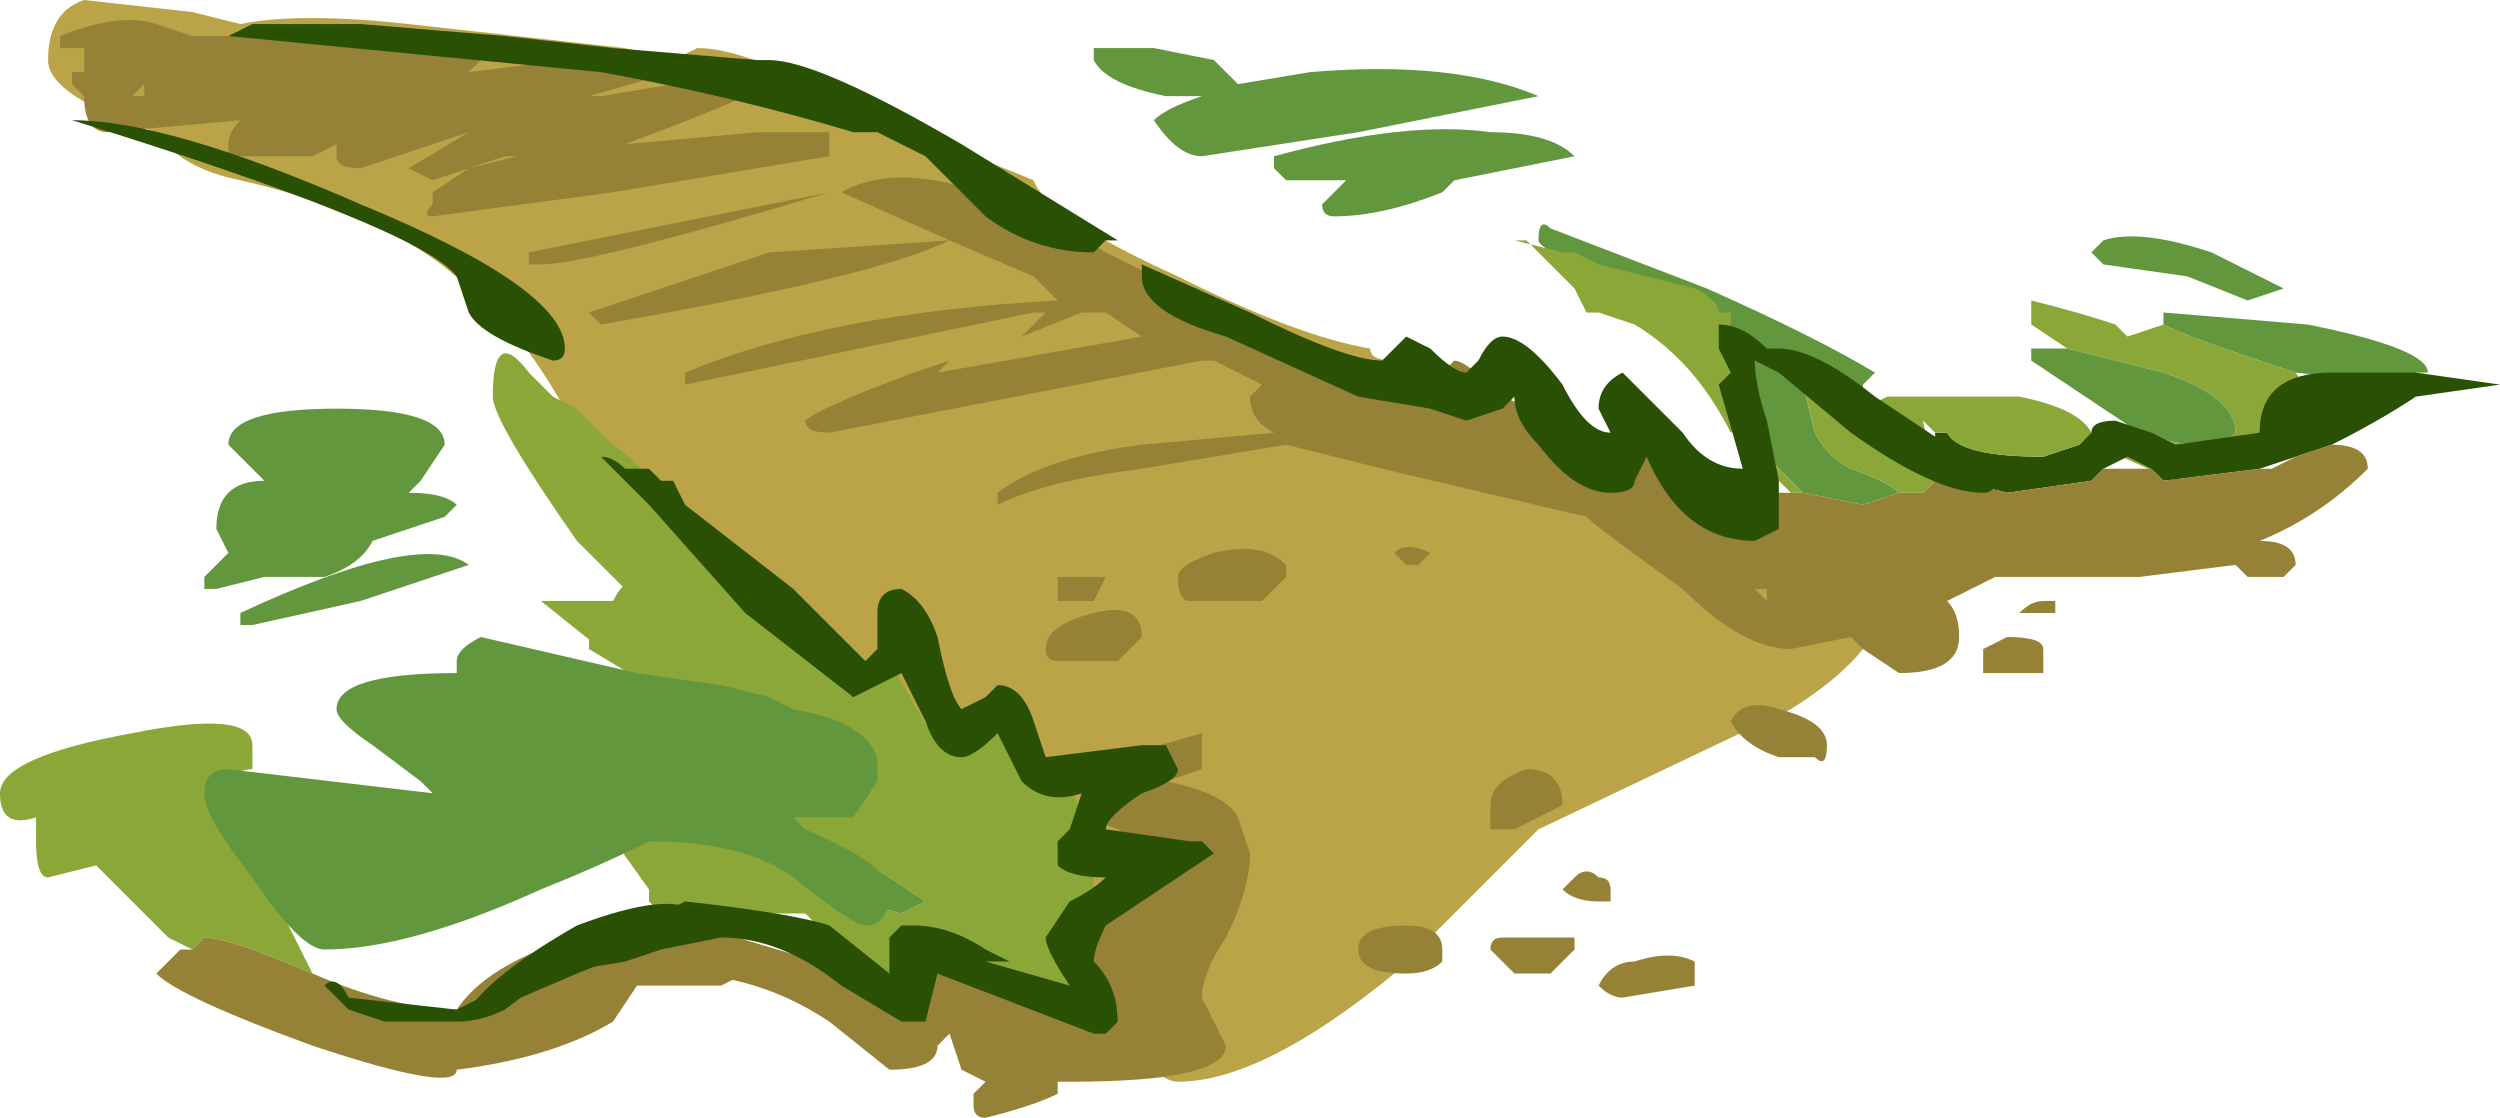 <?xml version="1.0" encoding="UTF-8" standalone="no"?>
<svg xmlns:ffdec="https://www.free-decompiler.com/flash" xmlns:xlink="http://www.w3.org/1999/xlink" ffdec:objectType="frame" height="32.55px" width="72.8px" xmlns="http://www.w3.org/2000/svg">
  <g transform="matrix(1.0, 0.0, 0.0, 1.0, 20.3, 10.85)">
    <use ffdec:characterId="148" height="4.65" transform="matrix(7.0, 0.0, 0.0, 7.0, -20.3, -10.85)" width="10.4" xlink:href="#shape0"/>
  </g>
  <defs>
    <g id="shape0" transform="matrix(1.0, 0.0, 0.0, 1.0, 2.9, 1.55)">
      <path d="M-0.3 2.35 L0.05 2.35 -0.05 2.4 -0.4 2.5 Q-0.75 2.65 -1.0 2.7 L-0.55 2.45 -0.45 2.35 -0.3 2.35" fill="#295003" fill-rule="evenodd" stroke="none"/>
      <path d="M0.0 0.9 L-0.2 0.65 -0.55 0.15 Q-0.75 -0.2 -0.95 -0.35 -1.25 -0.65 -1.9 -0.8 -2.15 -0.85 -2.25 -1.0 -2.7 -1.15 -2.7 -1.3 -2.7 -1.5 -2.55 -1.55 L-2.1 -1.5 -1.9 -1.45 Q-1.65 -1.5 -1.2 -1.45 L-0.3 -1.35 -0.1 -1.3 0.0 -1.35 Q0.2 -1.35 0.55 -1.15 L0.75 -1.0 Q1.05 -0.95 1.4 -0.8 1.45 -0.65 2.0 -0.4 2.5 -0.15 2.8 -0.1 2.8 -0.05 2.9 -0.05 L4.05 0.35 Q4.7 0.55 4.8 0.65 L4.95 0.9 Q4.95 1.15 4.55 1.4 L3.5 1.9 2.9 2.5 Q2.35 2.95 2.0 2.95 1.9 2.95 1.75 2.7 L1.65 2.5 1.6 2.35 1.65 2.2 Q1.4 2.1 1.15 1.95 L0.0 0.9" fill="#bba448" fill-rule="evenodd" stroke="none"/>
      <path d="M0.0 0.9 L1.15 1.95 1.55 2.25 1.6 2.35 1.65 2.5 1.6 2.55 1.5 2.55 1.2 2.5 0.9 2.35 0.8 2.55 0.6 2.4 0.45 2.25 -0.15 2.25 -0.2 2.2 -0.2 2.15 -0.45 1.8 -0.8 1.45 0.3 2.0 0.35 2.0 0.65 2.15 0.65 2.2 0.85 2.25 0.95 2.2 0.8 2.1 0.45 1.9 -0.2 1.3 -0.45 1.15 Q-0.45 0.95 -0.35 0.95 -0.25 0.75 0.0 0.9 M5.7 -0.1 L5.55 -0.2 5.55 -0.3 Q5.75 -0.25 5.9 -0.2 L5.95 -0.15 6.1 -0.2 Q6.2 -0.15 6.5 -0.05 L6.65 0.0 6.75 0.15 6.15 0.45 5.7 0.25 6.0 0.25 Q6.15 0.3 6.25 0.3 L6.35 0.3 6.4 0.25 Q6.4 0.1 6.1 0.0 L5.7 -0.1 M-2.1 2.4 L-2.2 2.35 -2.5 2.05 -2.7 2.1 Q-2.75 2.1 -2.75 1.95 L-2.75 1.85 Q-2.9 1.9 -2.9 1.75 -2.9 1.6 -2.35 1.5 -1.85 1.4 -1.85 1.55 L-1.85 1.65 Q-1.9 1.65 -2.0 1.7 L-1.6 2.5 Q-1.95 2.35 -2.05 2.35 L-2.1 2.4" fill="#8ba738" fill-rule="evenodd" stroke="none"/>
      <path d="M-0.8 1.45 L-1.0 1.55 Q-1.15 1.55 -1.15 1.45 L-1.05 1.3 -0.2 1.3 0.45 1.9 0.8 2.1 0.95 2.2 0.85 2.25 0.65 2.2 0.65 2.15 0.35 2.0 0.3 2.0 -0.8 1.45 M4.15 -0.2 Q3.5 -0.5 3.5 -0.55 3.5 -0.65 3.55 -0.6 L4.2 -0.35 Q4.65 -0.15 4.9 0.0 L4.85 0.05 Q4.85 0.1 4.75 0.1 L4.15 -0.2 M5.7 -0.1 L6.1 0.0 Q6.4 0.1 6.4 0.25 L6.35 0.3 6.25 0.3 Q6.15 0.3 6.0 0.25 L5.55 -0.05 5.55 -0.1 5.7 -0.1 M6.65 0.0 L6.5 -0.05 Q6.2 -0.15 6.1 -0.2 L6.1 -0.25 6.7 -0.2 Q7.2 -0.1 7.2 0.0 L7.15 0.0 7.1 0.05 6.65 0.0 M5.85 -0.45 L5.8 -0.5 5.85 -0.55 Q6.0 -0.6 6.3 -0.5 L6.6 -0.35 6.45 -0.3 6.2 -0.4 5.85 -0.45" fill="#62973e" fill-rule="evenodd" stroke="none"/>
      <path d="M-0.3 2.35 L-0.45 2.35 -0.55 2.45 -1.0 2.7 Q-0.75 2.65 -0.4 2.5 L-0.05 2.4 0.05 2.35 Q0.2 2.4 0.2 2.45 L0.2 2.5 0.1 2.55 -0.25 2.55 -0.35 2.7 Q-0.6 2.85 -1.0 2.9 -1.0 3.0 -1.6 2.8 -2.15 2.6 -2.25 2.5 L-2.15 2.4 -2.1 2.4 -2.05 2.35 Q-1.95 2.35 -1.6 2.5 -1.25 2.65 -1.0 2.65 -0.9 2.5 -0.65 2.4 -0.4 2.25 -0.3 2.35" fill="#958237" fill-rule="evenodd" stroke="none"/>
      <path d="M6.8 0.3 L6.65 0.35 6.5 0.4 6.1 0.45 6.05 0.4 5.95 0.35 5.85 0.4 5.8 0.45 5.45 0.5 5.25 0.45 5.15 0.3 5.15 0.25 5.2 0.25 Q5.25 0.35 5.6 0.35 L5.75 0.3 5.8 0.25 Q5.8 0.2 5.9 0.2 L6.05 0.25 6.15 0.3 6.5 0.25 Q6.5 0.0 6.8 0.0 L7.15 0.0 7.5 0.05 7.15 0.1 Q7.0 0.2 6.8 0.3 M0.0 2.3 L-0.5 2.5 -0.85 2.65 -0.95 2.65 Q-0.85 2.5 -0.5 2.3 -0.1 2.15 0.0 2.25 L0.0 2.3" fill="#295003" fill-rule="evenodd" stroke="none"/>
      <path d="M5.0 0.5 L4.85 0.55 4.6 0.5 4.45 0.35 4.4 0.2 4.35 0.1 4.35 0.05 4.4 0.0 4.4 -0.05 4.5 -0.05 4.6 0.05 4.65 0.25 Q4.7 0.35 4.8 0.4 4.95 0.45 5.0 0.5 M2.6 -0.7 L2.7 -0.8 2.45 -0.8 2.4 -0.85 2.4 -0.9 Q2.95 -1.05 3.3 -1.0 3.55 -1.0 3.65 -0.9 L3.15 -0.8 3.1 -0.75 Q2.85 -0.65 2.65 -0.65 2.6 -0.65 2.6 -0.7 M2.25 -1.2 L2.55 -1.25 Q3.15 -1.3 3.5 -1.15 L2.75 -1.0 2.1 -0.9 Q2.0 -0.9 1.9 -1.05 1.95 -1.1 2.1 -1.15 L1.95 -1.15 Q1.7 -1.2 1.65 -1.3 L1.65 -1.35 1.9 -1.35 2.15 -1.3 2.25 -1.2 M0.1 1.3 L0.3 1.35 0.4 1.4 Q0.7 1.45 0.75 1.6 L0.75 1.7 0.65 1.85 0.4 1.85 0.45 1.9 Q0.8 2.05 0.8 2.15 0.8 2.3 0.7 2.3 0.65 2.3 0.4 2.1 0.2 1.95 -0.2 1.95 -0.4 2.05 -0.65 2.15 -1.2 2.4 -1.55 2.4 -1.65 2.4 -1.85 2.1 -2.05 1.85 -2.05 1.75 -2.05 1.65 -1.95 1.65 L-1.1 1.75 -1.15 1.7 -1.35 1.55 Q-1.5 1.45 -1.5 1.4 -1.5 1.25 -1.0 1.25 L-1.0 1.2 Q-1.0 1.15 -0.9 1.1 L-0.25 1.25 0.1 1.3 M-0.95 0.8 L-1.4 0.95 -1.85 1.05 -1.9 1.05 -1.9 1.0 Q-1.15 0.65 -0.95 0.8 M-1.05 1.5 L-1.0 1.5 -1.15 1.45 -1.05 1.5 M-1.05 0.6 L-1.35 0.7 Q-1.4 0.8 -1.55 0.85 L-1.8 0.85 -2.0 0.9 -2.05 0.9 -2.05 0.85 -1.95 0.75 -2.0 0.65 Q-2.0 0.45 -1.8 0.45 L-1.95 0.3 Q-1.95 0.15 -1.5 0.15 -1.05 0.15 -1.05 0.3 L-1.15 0.45 -1.2 0.5 Q-1.05 0.5 -1.0 0.55 L-1.05 0.6" fill="#62973e" fill-rule="evenodd" stroke="none"/>
      <path d="M6.8 0.3 Q6.95 0.3 6.95 0.4 6.75 0.6 6.5 0.7 6.65 0.7 6.65 0.8 L6.6 0.85 6.45 0.85 6.4 0.8 6.0 0.85 5.4 0.85 5.2 0.95 Q5.25 1.0 5.25 1.1 5.25 1.25 5.0 1.25 L4.85 1.15 4.8 1.1 4.55 1.15 Q4.35 1.15 4.1 0.9 3.75 0.65 3.7 0.6 L2.85 0.4 2.45 0.3 1.85 0.4 Q1.45 0.45 1.25 0.55 L1.25 0.5 Q1.45 0.35 1.85 0.3 L2.4 0.25 Q2.3 0.2 2.3 0.1 L2.35 0.05 2.15 -0.05 2.1 -0.05 0.55 0.25 Q0.45 0.25 0.45 0.2 0.5 0.15 0.9 0.0 L1.05 -0.05 1.0 0.0 1.85 -0.15 1.7 -0.25 1.6 -0.25 1.35 -0.15 1.45 -0.25 1.4 -0.25 -0.05 0.05 -0.05 0.0 Q0.55 -0.25 1.5 -0.3 L1.4 -0.4 1.05 -0.55 Q0.75 -0.4 -0.4 -0.2 L-0.45 -0.25 0.3 -0.5 1.05 -0.55 0.6 -0.75 Q0.95 -0.95 1.7 -0.5 L2.5 -0.1 3.1 0.0 3.15 -0.05 Q3.2 -0.05 3.35 0.1 L3.95 0.35 4.2 0.45 4.5 0.5 4.55 0.5 4.6 0.5 4.85 0.55 5.0 0.5 5.1 0.5 5.15 0.45 5.25 0.45 5.45 0.5 5.8 0.45 5.85 0.4 6.05 0.4 6.1 0.45 6.5 0.4 6.55 0.4 6.65 0.35 6.8 0.3 M0.55 -0.75 Q-0.45 -0.45 -0.65 -0.45 L-0.7 -0.45 -0.7 -0.5 0.55 -0.75 M0.25 -1.0 L0.55 -1.0 0.55 -0.9 -0.35 -0.75 -1.1 -0.65 Q-1.15 -0.65 -1.1 -0.7 L-1.1 -0.75 -0.95 -0.85 -0.75 -0.9 -0.8 -0.9 -1.1 -0.8 -1.2 -0.85 -0.95 -1.0 -1.4 -0.85 Q-1.5 -0.85 -1.5 -0.9 L-1.5 -0.95 -1.6 -0.9 -1.95 -0.9 -1.95 -0.95 Q-1.95 -1.0 -1.9 -1.05 L-2.45 -1.0 Q-2.55 -1.0 -2.55 -1.15 L-2.6 -1.2 -2.6 -1.25 -2.55 -1.25 -2.55 -1.35 -2.65 -1.35 -2.65 -1.4 Q-2.4 -1.5 -2.25 -1.45 L-2.1 -1.4 -1.6 -1.4 -0.9 -1.3 -0.95 -1.25 -0.55 -1.3 -0.1 -1.25 -0.45 -1.15 -0.4 -1.15 0.2 -1.25 0.2 -1.15 Q0.1 -1.1 -0.3 -0.95 L0.25 -1.0 M0.0 2.3 L0.5 2.45 0.9 2.55 Q0.9 2.5 1.05 2.5 L1.75 2.7 1.75 2.65 1.65 2.5 1.6 2.35 1.9 2.0 1.75 1.9 Q1.6 1.85 1.6 1.75 L1.75 1.6 2.1 1.5 2.1 1.65 1.95 1.7 Q2.2 1.75 2.25 1.85 L2.3 2.0 Q2.3 2.15 2.2 2.35 2.1 2.5 2.1 2.6 L2.2 2.8 Q2.2 2.95 1.55 2.95 L1.5 2.95 1.5 3.0 Q1.4 3.05 1.2 3.1 1.15 3.1 1.15 3.05 L1.15 3.0 1.2 2.95 1.1 2.9 1.05 2.75 1.0 2.8 Q1.0 2.9 0.8 2.9 L0.55 2.7 Q0.25 2.5 -0.1 2.5 -0.25 2.5 -0.55 2.6 L-0.85 2.7 Q-0.95 2.7 -0.9 2.7 L-0.85 2.65 -0.5 2.5 0.0 2.3 M1.45 1.15 Q1.45 1.05 1.65 1.0 1.85 0.95 1.85 1.1 L1.75 1.2 1.5 1.2 Q1.45 1.2 1.45 1.15 M1.5 0.85 L1.7 0.85 1.65 0.95 1.5 0.95 1.5 0.85 M2.45 0.8 L2.45 0.85 2.35 0.95 2.05 0.95 Q2.0 0.95 2.0 0.85 2.0 0.8 2.15 0.75 2.35 0.7 2.45 0.8 M3.1 2.45 Q3.05 2.5 2.95 2.5 2.75 2.5 2.75 2.4 2.75 2.3 2.95 2.3 3.1 2.3 3.1 2.4 L3.1 2.45 M3.5 1.85 L3.4 1.9 3.3 1.9 Q3.3 1.85 3.3 1.8 3.3 1.7 3.45 1.65 3.6 1.65 3.6 1.8 L3.5 1.85 M3.65 2.35 L3.65 2.4 3.55 2.5 3.4 2.5 3.3 2.4 Q3.3 2.35 3.35 2.35 L3.65 2.35 M3.75 2.55 Q3.8 2.45 3.9 2.45 4.05 2.4 4.15 2.45 L4.15 2.55 3.85 2.6 Q3.8 2.6 3.75 2.55 M3.7 2.05 L3.7 2.05 M3.75 2.2 Q3.65 2.2 3.6 2.15 L3.65 2.1 Q3.7 2.05 3.75 2.1 3.8 2.1 3.8 2.15 L3.8 2.2 3.75 2.2 M3.85 1.05 L3.85 1.05 M3.05 0.75 L3.0 0.8 2.95 0.8 2.9 0.75 Q2.95 0.7 3.05 0.75 M5.45 1.1 Q5.6 1.1 5.6 1.15 L5.6 1.25 Q5.55 1.25 5.45 1.25 L5.35 1.25 5.35 1.15 5.45 1.1 M5.65 0.95 L5.65 1.0 5.5 1.0 Q5.55 0.95 5.6 0.95 L5.65 0.95 M4.65 1.6 L4.5 1.6 Q4.35 1.55 4.3 1.45 4.35 1.35 4.5 1.4 4.7 1.45 4.7 1.55 4.7 1.65 4.65 1.6 M4.4 0.9 L4.45 0.95 4.45 0.9 4.4 0.9 M-2.25 -1.15 L-2.3 -1.15 -2.3 -1.2 -2.35 -1.15 -2.25 -1.15" fill="#958237" fill-rule="evenodd" stroke="none"/>
      <path d="M5.15 0.45 L5.1 0.5 5.0 0.5 Q4.95 0.45 4.8 0.4 4.7 0.35 4.65 0.25 L4.6 0.05 4.5 -0.05 4.8 0.2 Q4.85 0.15 4.95 0.1 L5.5 0.1 Q5.75 0.15 5.8 0.25 L5.75 0.3 5.6 0.35 Q5.25 0.35 5.2 0.25 L5.15 0.25 5.1 0.2 5.15 0.45 M4.6 0.5 L4.55 0.5 4.5 0.45 4.45 0.35 4.6 0.5 M4.4 0.2 L4.3 0.25 Q4.15 -0.05 3.9 -0.2 L3.75 -0.25 3.7 -0.25 3.65 -0.35 3.45 -0.55 3.4 -0.55 3.6 -0.5 3.65 -0.5 3.75 -0.45 4.15 -0.35 Q4.25 -0.3 4.25 -0.25 L4.3 -0.25 4.3 -0.1 4.25 -0.1 Q4.35 0.0 4.35 0.1 L4.4 0.2 M4.35 0.05 L4.4 0.0 4.35 0.05 M2.6 -0.7 L2.6 -0.7 M0.1 1.3 L-0.25 1.25 -0.4 1.15 -0.65 0.95 -0.25 0.95 -0.5 0.7 Q-0.85 0.2 -0.85 0.1 -0.85 -0.2 -0.7 0.0 L-0.6 0.1 -0.5 0.15 -0.35 0.3 Q-0.2 0.4 -0.1 0.6 L0.65 1.25 0.8 1.2 1.0 1.55 1.2 1.45 1.4 1.65 1.55 1.7 1.6 1.85 Q1.6 1.95 1.65 2.1 1.65 2.3 1.4 2.3 L1.35 2.25 1.3 2.25 Q1.2 2.0 0.9 1.75 L0.75 1.6 Q0.7 1.45 0.4 1.4 L0.3 1.3 0.15 1.2 0.15 1.25 Q0.15 1.3 0.1 1.3" fill="#8ba738" fill-rule="evenodd" stroke="none"/>
      <path d="M-0.35 0.3 L-0.5 0.15 -0.55 0.1 -0.55 -0.05 Q-0.45 -0.05 -0.3 0.05 -0.2 0.15 -0.2 0.25 L-0.2 0.3 -0.35 0.3" fill="#bba448" fill-rule="evenodd" stroke="none"/>
      <path d="M-0.7 2.5 L-0.6 2.5 -0.8 2.65 Q-0.9 2.7 -1.0 2.7 L-1.3 2.7 -1.45 2.65 -1.55 2.55 Q-1.5 2.5 -1.45 2.6 L-1.0 2.65 -0.9 2.6 -0.85 2.55 Q-0.8 2.5 -0.7 2.5 M-0.3 0.4 L-0.2 0.4 -0.15 0.45 -0.1 0.45 -0.05 0.55 0.4 0.9 0.7 1.2 0.75 1.15 0.75 1.0 Q0.75 0.9 0.85 0.9 0.95 0.95 1.0 1.1 1.05 1.35 1.1 1.4 L1.2 1.35 1.25 1.3 Q1.35 1.3 1.4 1.45 L1.45 1.6 1.85 1.55 1.95 1.55 2.0 1.65 Q2.0 1.7 1.85 1.75 1.7 1.85 1.7 1.9 L2.05 1.95 2.1 1.95 2.15 2.0 1.7 2.3 Q1.65 2.4 1.65 2.45 1.75 2.55 1.75 2.7 L1.7 2.75 1.65 2.75 1.0 2.5 0.95 2.7 0.85 2.7 0.6 2.55 Q0.35 2.35 0.1 2.35 L-0.15 2.4 -0.3 2.45 -0.6 2.5 -0.4 2.35 Q-0.3 2.3 -0.15 2.3 L-0.15 2.25 -0.05 2.2 Q0.4 2.25 0.55 2.3 L0.8 2.5 0.8 2.35 0.85 2.3 0.9 2.3 Q1.05 2.3 1.2 2.4 L1.3 2.45 1.2 2.45 1.55 2.55 Q1.45 2.4 1.45 2.35 L1.55 2.2 Q1.65 2.15 1.7 2.1 1.55 2.1 1.5 2.05 L1.5 1.95 1.55 1.9 1.6 1.75 Q1.45 1.8 1.35 1.7 L1.25 1.5 Q1.15 1.6 1.1 1.6 1.0 1.6 0.95 1.45 L0.85 1.25 0.65 1.35 0.2 1.0 -0.2 0.55 -0.4 0.35 Q-0.35 0.35 -0.3 0.4 M-0.95 -0.25 L-1.0 -0.4 Q-1.15 -0.6 -2.6 -1.05 -2.2 -1.05 -1.4 -0.7 -0.55 -0.35 -0.55 -0.1 -0.55 -0.05 -0.6 -0.05 -0.9 -0.15 -0.95 -0.25 M1.85 -0.45 L2.3 -0.25 Q2.7 -0.05 2.85 -0.05 L2.95 -0.15 3.05 -0.1 Q3.15 0.0 3.2 0.0 L3.25 -0.05 Q3.3 -0.15 3.35 -0.15 3.45 -0.15 3.6 0.05 3.7 0.25 3.8 0.25 L3.75 0.15 Q3.75 0.05 3.85 0.0 L4.1 0.25 Q4.2 0.4 4.35 0.4 L4.25 0.05 4.3 0.0 4.25 -0.1 4.25 -0.2 Q4.35 -0.2 4.45 -0.1 L4.5 -0.1 Q4.65 -0.1 4.9 0.1 L5.2 0.3 5.4 0.45 Q5.4 0.5 5.35 0.5 5.15 0.5 4.8 0.25 L4.5 0.0 4.4 -0.05 Q4.4 0.05 4.45 0.2 L4.5 0.45 4.5 0.65 4.4 0.7 Q4.1 0.7 3.95 0.35 L3.9 0.45 Q3.9 0.5 3.8 0.5 3.65 0.5 3.5 0.3 3.4 0.2 3.4 0.1 L3.35 0.15 3.2 0.2 3.05 0.15 2.75 0.1 2.2 -0.15 Q1.85 -0.25 1.85 -0.4 L1.85 -0.45 M0.25 -1.3 L0.3 -1.3 Q0.5 -1.3 1.1 -0.95 L1.75 -0.55 1.7 -0.55 1.65 -0.5 Q1.4 -0.5 1.2 -0.65 L0.95 -0.9 0.75 -1.0 0.65 -1.0 Q0.15 -1.15 -0.4 -1.25 L-1.95 -1.4 -1.85 -1.45 -1.4 -1.45 -0.8 -1.4 -0.35 -1.35 0.25 -1.3" fill="#295003" fill-rule="evenodd" stroke="none"/>
    </g>
  </defs>
</svg>

